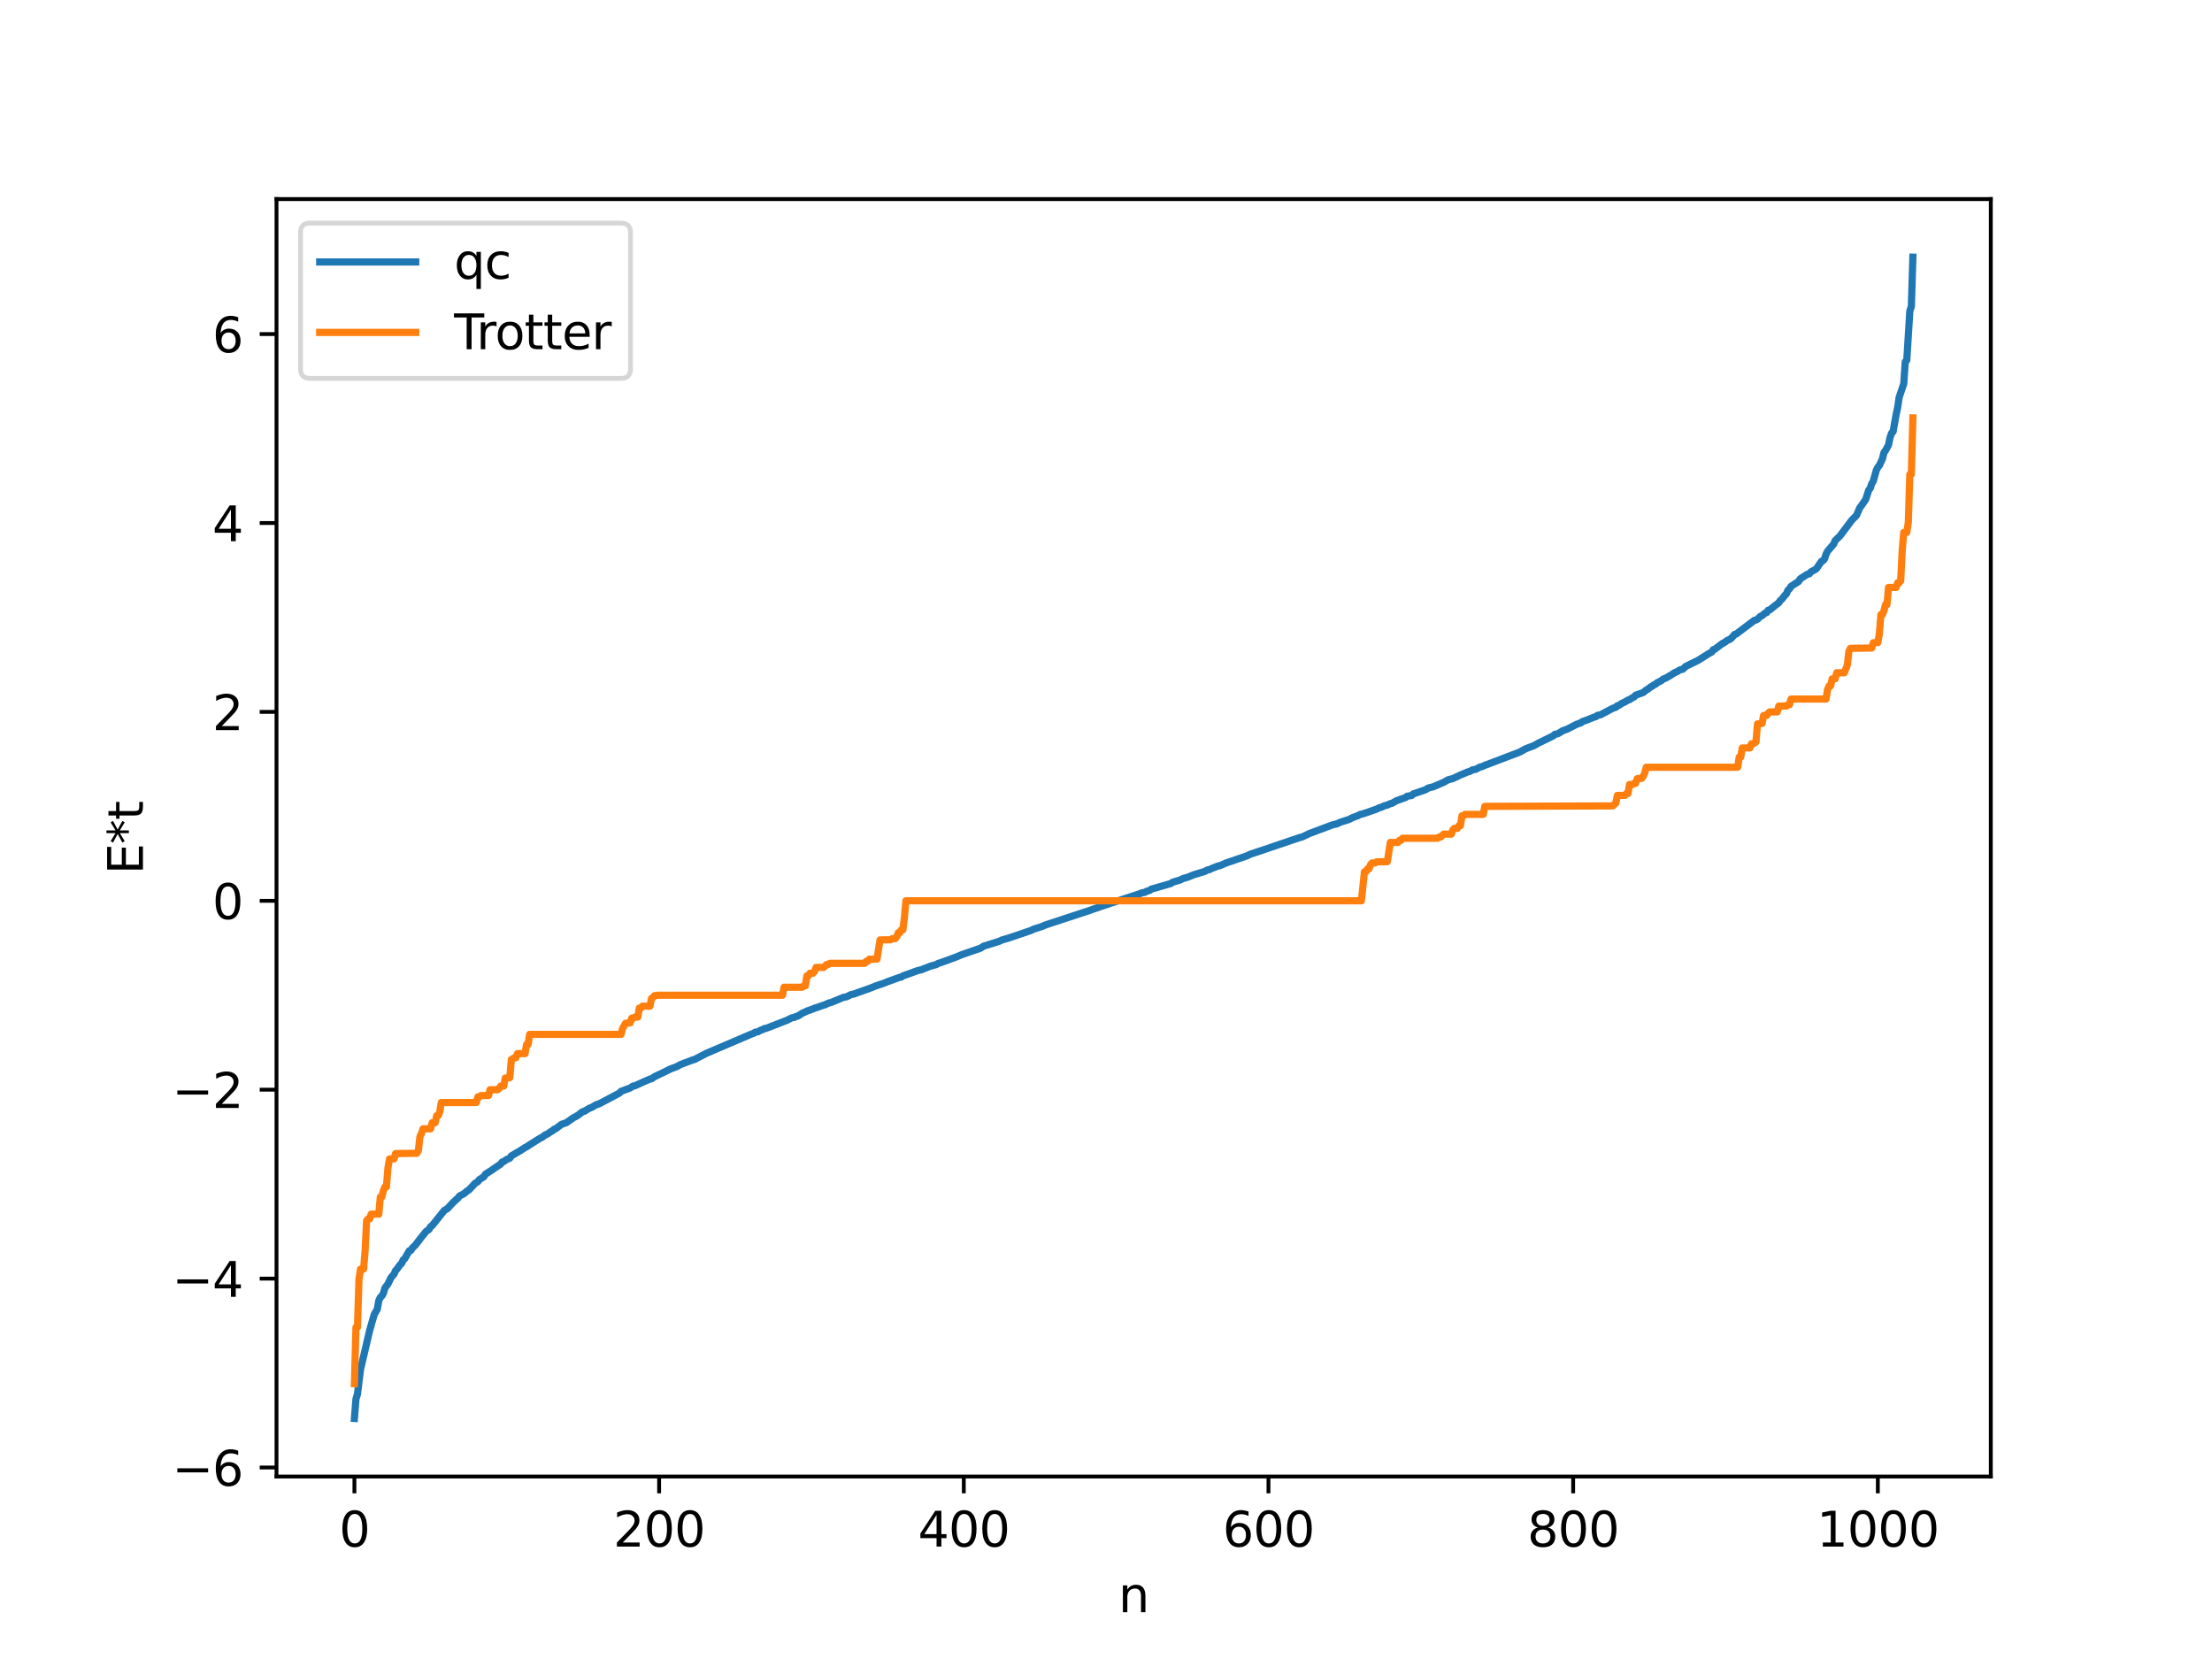 <?xml version="1.0" encoding="utf-8" standalone="no"?>
<!DOCTYPE svg PUBLIC "-//W3C//DTD SVG 1.1//EN"
  "http://www.w3.org/Graphics/SVG/1.1/DTD/svg11.dtd">
<svg xmlns:xlink="http://www.w3.org/1999/xlink" width="460.8pt" height="345.6pt" viewBox="0 0 460.8 345.6" xmlns="http://www.w3.org/2000/svg" version="1.1">
 <defs>
  <style type="text/css">*{stroke-linejoin: round; stroke-linecap: butt}</style>
 </defs>
 <g id="figure_1">
  <g id="patch_1">
   <path d="M 0 345.6 
L 460.8 345.6 
L 460.8 0 
L 0 0 
z
" style="fill: #ffffff"/>
  </g>
  <g id="axes_1">
   <g id="patch_2">
    <path d="M 57.6 307.584 
L 414.72 307.584 
L 414.72 41.472 
L 57.6 41.472 
z
" style="fill: #ffffff"/>
   </g>
   <g id="matplotlib.axis_1">
    <g id="xtick_1">
     <g id="line2d_1">
      <defs>
       <path id="m773f5aed70" d="M 0 0 
L 0 3.5 
" style="stroke: #000000; stroke-width: 0.8"/>
      </defs>
      <g>
       <use xlink:href="#m773f5aed70" x="73.833" y="307.584" style="stroke: #000000; stroke-width: 0.8"/>
      </g>
     </g>
     <g id="text_1">
      <!-- 0 -->
      <g transform="translate(70.651 322.182) scale(0.1 -0.1)">
       <defs>
        <path id="DejaVuSans-30" d="M 2034 4250 
Q 1547 4250 1301 3770 
Q 1056 3291 1056 2328 
Q 1056 1369 1301 889 
Q 1547 409 2034 409 
Q 2525 409 2770 889 
Q 3016 1369 3016 2328 
Q 3016 3291 2770 3770 
Q 2525 4250 2034 4250 
z
M 2034 4750 
Q 2819 4750 3233 4129 
Q 3647 3509 3647 2328 
Q 3647 1150 3233 529 
Q 2819 -91 2034 -91 
Q 1250 -91 836 529 
Q 422 1150 422 2328 
Q 422 3509 836 4129 
Q 1250 4750 2034 4750 
z
" transform="scale(0.016)"/>
       </defs>
       <use xlink:href="#DejaVuSans-30"/>
      </g>
     </g>
    </g>
    <g id="xtick_2">
     <g id="line2d_2">
      <g>
       <use xlink:href="#m773f5aed70" x="137.304" y="307.584" style="stroke: #000000; stroke-width: 0.8"/>
      </g>
     </g>
     <g id="text_2">
      <!-- 200 -->
      <g transform="translate(127.76 322.182) scale(0.1 -0.1)">
       <defs>
        <path id="DejaVuSans-32" d="M 1228 531 
L 3431 531 
L 3431 0 
L 469 0 
L 469 531 
Q 828 903 1448 1529 
Q 2069 2156 2228 2338 
Q 2531 2678 2651 2914 
Q 2772 3150 2772 3378 
Q 2772 3750 2511 3984 
Q 2250 4219 1831 4219 
Q 1534 4219 1204 4116 
Q 875 4013 500 3803 
L 500 4441 
Q 881 4594 1212 4672 
Q 1544 4750 1819 4750 
Q 2544 4750 2975 4387 
Q 3406 4025 3406 3419 
Q 3406 3131 3298 2873 
Q 3191 2616 2906 2266 
Q 2828 2175 2409 1742 
Q 1991 1309 1228 531 
z
" transform="scale(0.016)"/>
       </defs>
       <use xlink:href="#DejaVuSans-32"/>
       <use xlink:href="#DejaVuSans-30" x="63.623"/>
       <use xlink:href="#DejaVuSans-30" x="127.246"/>
      </g>
     </g>
    </g>
    <g id="xtick_3">
     <g id="line2d_3">
      <g>
       <use xlink:href="#m773f5aed70" x="200.775" y="307.584" style="stroke: #000000; stroke-width: 0.8"/>
      </g>
     </g>
     <g id="text_3">
      <!-- 400 -->
      <g transform="translate(191.231 322.182) scale(0.1 -0.1)">
       <defs>
        <path id="DejaVuSans-34" d="M 2419 4116 
L 825 1625 
L 2419 1625 
L 2419 4116 
z
M 2253 4666 
L 3047 4666 
L 3047 1625 
L 3713 1625 
L 3713 1100 
L 3047 1100 
L 3047 0 
L 2419 0 
L 2419 1100 
L 313 1100 
L 313 1709 
L 2253 4666 
z
" transform="scale(0.016)"/>
       </defs>
       <use xlink:href="#DejaVuSans-34"/>
       <use xlink:href="#DejaVuSans-30" x="63.623"/>
       <use xlink:href="#DejaVuSans-30" x="127.246"/>
      </g>
     </g>
    </g>
    <g id="xtick_4">
     <g id="line2d_4">
      <g>
       <use xlink:href="#m773f5aed70" x="264.246" y="307.584" style="stroke: #000000; stroke-width: 0.8"/>
      </g>
     </g>
     <g id="text_4">
      <!-- 600 -->
      <g transform="translate(254.702 322.182) scale(0.1 -0.1)">
       <defs>
        <path id="DejaVuSans-36" d="M 2113 2584 
Q 1688 2584 1439 2293 
Q 1191 2003 1191 1497 
Q 1191 994 1439 701 
Q 1688 409 2113 409 
Q 2538 409 2786 701 
Q 3034 994 3034 1497 
Q 3034 2003 2786 2293 
Q 2538 2584 2113 2584 
z
M 3366 4563 
L 3366 3988 
Q 3128 4100 2886 4159 
Q 2644 4219 2406 4219 
Q 1781 4219 1451 3797 
Q 1122 3375 1075 2522 
Q 1259 2794 1537 2939 
Q 1816 3084 2150 3084 
Q 2853 3084 3261 2657 
Q 3669 2231 3669 1497 
Q 3669 778 3244 343 
Q 2819 -91 2113 -91 
Q 1303 -91 875 529 
Q 447 1150 447 2328 
Q 447 3434 972 4092 
Q 1497 4750 2381 4750 
Q 2619 4750 2861 4703 
Q 3103 4656 3366 4563 
z
" transform="scale(0.016)"/>
       </defs>
       <use xlink:href="#DejaVuSans-36"/>
       <use xlink:href="#DejaVuSans-30" x="63.623"/>
       <use xlink:href="#DejaVuSans-30" x="127.246"/>
      </g>
     </g>
    </g>
    <g id="xtick_5">
     <g id="line2d_5">
      <g>
       <use xlink:href="#m773f5aed70" x="327.717" y="307.584" style="stroke: #000000; stroke-width: 0.8"/>
      </g>
     </g>
     <g id="text_5">
      <!-- 800 -->
      <g transform="translate(318.173 322.182) scale(0.1 -0.1)">
       <defs>
        <path id="DejaVuSans-38" d="M 2034 2216 
Q 1584 2216 1326 1975 
Q 1069 1734 1069 1313 
Q 1069 891 1326 650 
Q 1584 409 2034 409 
Q 2484 409 2743 651 
Q 3003 894 3003 1313 
Q 3003 1734 2745 1975 
Q 2488 2216 2034 2216 
z
M 1403 2484 
Q 997 2584 770 2862 
Q 544 3141 544 3541 
Q 544 4100 942 4425 
Q 1341 4750 2034 4750 
Q 2731 4750 3128 4425 
Q 3525 4100 3525 3541 
Q 3525 3141 3298 2862 
Q 3072 2584 2669 2484 
Q 3125 2378 3379 2068 
Q 3634 1759 3634 1313 
Q 3634 634 3220 271 
Q 2806 -91 2034 -91 
Q 1263 -91 848 271 
Q 434 634 434 1313 
Q 434 1759 690 2068 
Q 947 2378 1403 2484 
z
M 1172 3481 
Q 1172 3119 1398 2916 
Q 1625 2713 2034 2713 
Q 2441 2713 2670 2916 
Q 2900 3119 2900 3481 
Q 2900 3844 2670 4047 
Q 2441 4250 2034 4250 
Q 1625 4250 1398 4047 
Q 1172 3844 1172 3481 
z
" transform="scale(0.016)"/>
       </defs>
       <use xlink:href="#DejaVuSans-38"/>
       <use xlink:href="#DejaVuSans-30" x="63.623"/>
       <use xlink:href="#DejaVuSans-30" x="127.246"/>
      </g>
     </g>
    </g>
    <g id="xtick_6">
     <g id="line2d_6">
      <g>
       <use xlink:href="#m773f5aed70" x="391.188" y="307.584" style="stroke: #000000; stroke-width: 0.8"/>
      </g>
     </g>
     <g id="text_6">
      <!-- 1000 -->
      <g transform="translate(378.463 322.182) scale(0.1 -0.1)">
       <defs>
        <path id="DejaVuSans-31" d="M 794 531 
L 1825 531 
L 1825 4091 
L 703 3866 
L 703 4441 
L 1819 4666 
L 2450 4666 
L 2450 531 
L 3481 531 
L 3481 0 
L 794 0 
L 794 531 
z
" transform="scale(0.016)"/>
       </defs>
       <use xlink:href="#DejaVuSans-31"/>
       <use xlink:href="#DejaVuSans-30" x="63.623"/>
       <use xlink:href="#DejaVuSans-30" x="127.246"/>
       <use xlink:href="#DejaVuSans-30" x="190.869"/>
      </g>
     </g>
    </g>
    <g id="text_7">
     <!-- n -->
     <g transform="translate(232.991 335.861) scale(0.1 -0.1)">
      <defs>
       <path id="DejaVuSans-6e" d="M 3513 2113 
L 3513 0 
L 2938 0 
L 2938 2094 
Q 2938 2591 2744 2837 
Q 2550 3084 2163 3084 
Q 1697 3084 1428 2787 
Q 1159 2491 1159 1978 
L 1159 0 
L 581 0 
L 581 3500 
L 1159 3500 
L 1159 2956 
Q 1366 3272 1645 3428 
Q 1925 3584 2291 3584 
Q 2894 3584 3203 3211 
Q 3513 2838 3513 2113 
z
" transform="scale(0.016)"/>
      </defs>
      <use xlink:href="#DejaVuSans-6e"/>
     </g>
    </g>
   </g>
   <g id="matplotlib.axis_2">
    <g id="ytick_1">
     <g id="line2d_7">
      <defs>
       <path id="m67a8a068d9" d="M 0 0 
L -3.5 0 
" style="stroke: #000000; stroke-width: 0.8"/>
      </defs>
      <g>
       <use xlink:href="#m67a8a068d9" x="57.6" y="305.709" style="stroke: #000000; stroke-width: 0.8"/>
      </g>
     </g>
     <g id="text_8">
      <!-- −6 -->
      <g transform="translate(35.858 309.508) scale(0.1 -0.1)">
       <defs>
        <path id="DejaVuSans-2212" d="M 678 2272 
L 4684 2272 
L 4684 1741 
L 678 1741 
L 678 2272 
z
" transform="scale(0.016)"/>
       </defs>
       <use xlink:href="#DejaVuSans-2212"/>
       <use xlink:href="#DejaVuSans-36" x="83.789"/>
      </g>
     </g>
    </g>
    <g id="ytick_2">
     <g id="line2d_8">
      <g>
       <use xlink:href="#m67a8a068d9" x="57.6" y="266.357" style="stroke: #000000; stroke-width: 0.8"/>
      </g>
     </g>
     <g id="text_9">
      <!-- −4 -->
      <g transform="translate(35.858 270.156) scale(0.1 -0.1)">
       <use xlink:href="#DejaVuSans-2212"/>
       <use xlink:href="#DejaVuSans-34" x="83.789"/>
      </g>
     </g>
    </g>
    <g id="ytick_3">
     <g id="line2d_9">
      <g>
       <use xlink:href="#m67a8a068d9" x="57.6" y="227.004" style="stroke: #000000; stroke-width: 0.8"/>
      </g>
     </g>
     <g id="text_10">
      <!-- −2 -->
      <g transform="translate(35.858 230.804) scale(0.1 -0.1)">
       <use xlink:href="#DejaVuSans-2212"/>
       <use xlink:href="#DejaVuSans-32" x="83.789"/>
      </g>
     </g>
    </g>
    <g id="ytick_4">
     <g id="line2d_10">
      <g>
       <use xlink:href="#m67a8a068d9" x="57.6" y="187.652" style="stroke: #000000; stroke-width: 0.8"/>
      </g>
     </g>
     <g id="text_11">
      <!-- 0 -->
      <g transform="translate(44.237 191.451) scale(0.1 -0.1)">
       <use xlink:href="#DejaVuSans-30"/>
      </g>
     </g>
    </g>
    <g id="ytick_5">
     <g id="line2d_11">
      <g>
       <use xlink:href="#m67a8a068d9" x="57.6" y="148.3" style="stroke: #000000; stroke-width: 0.8"/>
      </g>
     </g>
     <g id="text_12">
      <!-- 2 -->
      <g transform="translate(44.237 152.099) scale(0.1 -0.1)">
       <use xlink:href="#DejaVuSans-32"/>
      </g>
     </g>
    </g>
    <g id="ytick_6">
     <g id="line2d_12">
      <g>
       <use xlink:href="#m67a8a068d9" x="57.6" y="108.948" style="stroke: #000000; stroke-width: 0.8"/>
      </g>
     </g>
     <g id="text_13">
      <!-- 4 -->
      <g transform="translate(44.237 112.747) scale(0.1 -0.1)">
       <use xlink:href="#DejaVuSans-34"/>
      </g>
     </g>
    </g>
    <g id="ytick_7">
     <g id="line2d_13">
      <g>
       <use xlink:href="#m67a8a068d9" x="57.6" y="69.595" style="stroke: #000000; stroke-width: 0.8"/>
      </g>
     </g>
     <g id="text_14">
      <!-- 6 -->
      <g transform="translate(44.237 73.394) scale(0.1 -0.1)">
       <use xlink:href="#DejaVuSans-36"/>
      </g>
     </g>
    </g>
    <g id="text_15">
     <!-- E*t -->
     <g transform="translate(29.778 182.148) rotate(-90) scale(0.1 -0.1)">
      <defs>
       <path id="DejaVuSans-45" d="M 628 4666 
L 3578 4666 
L 3578 4134 
L 1259 4134 
L 1259 2753 
L 3481 2753 
L 3481 2222 
L 1259 2222 
L 1259 531 
L 3634 531 
L 3634 0 
L 628 0 
L 628 4666 
z
" transform="scale(0.016)"/>
       <path id="DejaVuSans-2a" d="M 3009 3897 
L 1888 3291 
L 3009 2681 
L 2828 2375 
L 1778 3009 
L 1778 1831 
L 1422 1831 
L 1422 3009 
L 372 2375 
L 191 2681 
L 1313 3291 
L 191 3897 
L 372 4206 
L 1422 3572 
L 1422 4750 
L 1778 4750 
L 1778 3572 
L 2828 4206 
L 3009 3897 
z
" transform="scale(0.016)"/>
       <path id="DejaVuSans-74" d="M 1172 4494 
L 1172 3500 
L 2356 3500 
L 2356 3053 
L 1172 3053 
L 1172 1153 
Q 1172 725 1289 603 
Q 1406 481 1766 481 
L 2356 481 
L 2356 0 
L 1766 0 
Q 1100 0 847 248 
Q 594 497 594 1153 
L 594 3053 
L 172 3053 
L 172 3500 
L 594 3500 
L 594 4494 
L 1172 4494 
z
" transform="scale(0.016)"/>
      </defs>
      <use xlink:href="#DejaVuSans-45"/>
      <use xlink:href="#DejaVuSans-2a" x="63.184"/>
      <use xlink:href="#DejaVuSans-74" x="113.184"/>
     </g>
    </g>
   </g>
   <g id="line2d_14">
    <path d="M 73.833 295.488 
L 74.15 291.448 
L 74.467 290.421 
L 75.102 285.286 
L 77.006 277.157 
L 77.958 273.825 
L 78.593 272.745 
L 78.91 270.949 
L 79.228 270.259 
L 79.545 269.976 
L 79.862 269.418 
L 80.18 268.333 
L 80.815 267.474 
L 81.449 266.16 
L 82.084 265.427 
L 82.401 264.687 
L 82.719 264.354 
L 83.353 263.471 
L 83.671 263.187 
L 83.988 262.468 
L 84.305 262.222 
L 85.258 260.571 
L 85.575 260.502 
L 85.892 259.994 
L 86.527 259.382 
L 87.479 258.136 
L 88.748 256.545 
L 89.383 256.102 
L 89.7 255.52 
L 90.018 255.327 
L 92.557 252.152 
L 93.191 251.792 
L 94.461 250.423 
L 95.413 249.572 
L 95.73 249.146 
L 96.682 248.643 
L 97.317 248.09 
L 97.634 247.927 
L 98.586 246.934 
L 98.904 246.551 
L 99.539 246.172 
L 99.856 245.73 
L 100.808 245.136 
L 101.125 244.605 
L 102.395 243.797 
L 103.029 243.348 
L 104.299 242.495 
L 104.616 242.062 
L 104.934 241.973 
L 105.568 241.531 
L 106.203 241.265 
L 106.52 240.792 
L 108.424 239.68 
L 109.377 239.05 
L 109.694 238.909 
L 110.329 238.481 
L 112.55 237.089 
L 112.867 236.966 
L 113.502 236.477 
L 114.137 236.175 
L 114.772 235.714 
L 115.089 235.581 
L 115.406 235.247 
L 115.724 235.168 
L 116.993 234.212 
L 117.945 233.898 
L 119.532 232.792 
L 119.849 232.662 
L 120.484 232.271 
L 121.119 231.764 
L 121.436 231.559 
L 121.753 231.495 
L 122.705 230.906 
L 123.34 230.648 
L 124.292 230.081 
L 124.61 230.038 
L 125.244 229.721 
L 129.053 227.698 
L 129.37 227.346 
L 131.274 226.644 
L 131.909 226.223 
L 132.226 226.209 
L 134.13 225.34 
L 134.765 225.068 
L 135.4 224.79 
L 135.717 224.738 
L 136.352 224.29 
L 138.256 223.392 
L 139.525 222.753 
L 141.112 222.135 
L 141.747 221.768 
L 144.286 220.807 
L 144.603 220.746 
L 147.142 219.428 
L 148.729 218.749 
L 156.662 215.362 
L 156.98 215.276 
L 157.297 215.036 
L 157.932 214.931 
L 158.567 214.552 
L 158.884 214.499 
L 159.201 214.273 
L 159.519 214.249 
L 161.105 213.645 
L 163.962 212.531 
L 164.914 212.043 
L 165.548 211.919 
L 165.866 211.731 
L 166.183 211.688 
L 167.135 211.066 
L 168.405 210.501 
L 168.722 210.442 
L 169.039 210.253 
L 169.357 210.201 
L 169.674 210.026 
L 170.309 209.842 
L 171.261 209.492 
L 171.896 209.297 
L 172.53 208.994 
L 173.165 208.819 
L 175.704 207.765 
L 176.339 207.655 
L 177.291 207.192 
L 177.925 207.062 
L 178.56 206.818 
L 179.829 206.374 
L 181.416 205.802 
L 182.368 205.414 
L 184.272 204.77 
L 184.907 204.499 
L 187.446 203.582 
L 187.763 203.54 
L 188.081 203.301 
L 188.715 203.08 
L 191.254 202.158 
L 191.889 202.033 
L 192.524 201.781 
L 193.793 201.279 
L 195.062 200.932 
L 195.38 200.722 
L 196.332 200.407 
L 198.236 199.71 
L 198.871 199.485 
L 200.458 198.835 
L 204.266 197.523 
L 204.9 197.102 
L 208.074 196.119 
L 208.709 195.827 
L 210.296 195.354 
L 214.739 193.845 
L 215.373 193.535 
L 216.96 193.04 
L 217.912 192.646 
L 227.115 189.619 
L 227.75 189.385 
L 231.876 187.987 
L 237.271 186.237 
L 237.905 185.979 
L 238.54 185.882 
L 238.858 185.671 
L 239.492 185.497 
L 239.81 185.233 
L 243.935 184.046 
L 244.253 183.788 
L 245.839 183.316 
L 246.474 183.009 
L 247.426 182.738 
L 248.696 182.218 
L 250.917 181.558 
L 251.552 181.21 
L 251.869 181.19 
L 252.504 180.884 
L 253.773 180.39 
L 254.091 180.352 
L 255.36 179.798 
L 259.803 178.277 
L 260.438 177.957 
L 262.342 177.325 
L 270.91 174.425 
L 271.228 174.369 
L 272.815 173.619 
L 277.575 171.836 
L 278.21 171.684 
L 278.527 171.617 
L 279.162 171.302 
L 281.066 170.694 
L 281.7 170.354 
L 282.97 169.883 
L 283.287 169.68 
L 283.922 169.534 
L 284.874 169.214 
L 286.778 168.552 
L 287.413 168.231 
L 287.73 168.183 
L 288.365 167.871 
L 289 167.711 
L 289.634 167.41 
L 289.952 167.359 
L 290.904 166.812 
L 292.173 166.357 
L 292.808 166.137 
L 293.125 165.875 
L 294.077 165.715 
L 294.395 165.394 
L 296.934 164.529 
L 297.568 164.147 
L 298.52 163.917 
L 299.79 163.38 
L 300.742 162.964 
L 301.694 162.435 
L 302.646 162.201 
L 304.233 161.444 
L 305.82 160.785 
L 306.137 160.724 
L 306.772 160.365 
L 307.406 160.271 
L 308.358 159.756 
L 308.676 159.735 
L 309.31 159.437 
L 316.61 156.663 
L 317.244 156.307 
L 317.879 155.956 
L 319.466 155.366 
L 320.418 154.837 
L 323.591 153.281 
L 323.909 152.965 
L 324.543 152.85 
L 325.496 152.249 
L 326.448 151.904 
L 327.082 151.589 
L 328.352 150.922 
L 328.986 150.682 
L 329.304 150.608 
L 329.621 150.321 
L 330.573 149.998 
L 331.208 149.745 
L 332.16 149.359 
L 332.477 149.283 
L 332.795 149.018 
L 333.429 148.902 
L 335.968 147.549 
L 336.603 147.344 
L 336.92 147.026 
L 337.238 146.944 
L 337.872 146.52 
L 338.507 146.223 
L 339.142 145.844 
L 339.459 145.752 
L 340.094 145.332 
L 340.411 145.19 
L 340.729 144.827 
L 342.315 144.261 
L 342.95 143.735 
L 343.267 143.577 
L 343.902 143.065 
L 344.22 142.931 
L 344.537 142.667 
L 344.854 142.559 
L 345.172 142.256 
L 346.124 141.768 
L 346.441 141.481 
L 347.076 141.223 
L 348.028 140.666 
L 348.98 140.068 
L 349.297 139.947 
L 349.932 139.566 
L 350.567 139.397 
L 351.201 138.801 
L 353.74 137.567 
L 355.962 136.157 
L 356.596 135.818 
L 356.914 135.327 
L 357.231 135.244 
L 358.818 134.042 
L 359.135 133.913 
L 359.77 133.447 
L 360.405 133.159 
L 360.722 132.893 
L 361.357 132.162 
L 361.674 132.085 
L 365.482 129.216 
L 365.8 129.162 
L 366.117 128.995 
L 366.752 128.371 
L 367.069 128.261 
L 367.704 127.708 
L 368.021 127.619 
L 368.339 127.12 
L 368.656 127.061 
L 369.925 126.041 
L 370.56 125.558 
L 370.877 125.076 
L 371.195 124.813 
L 371.829 124.009 
L 372.147 123.7 
L 372.464 122.936 
L 372.781 122.687 
L 373.099 122.16 
L 373.734 121.734 
L 374.686 121.13 
L 375.003 120.594 
L 376.272 119.773 
L 376.59 119.595 
L 376.907 119.545 
L 377.224 119.136 
L 378.177 118.636 
L 378.494 118.331 
L 379.446 116.933 
L 379.763 116.799 
L 380.081 116.447 
L 380.398 115.453 
L 380.715 114.829 
L 381.985 113.351 
L 382.302 112.6 
L 383.254 111.702 
L 385.793 108.323 
L 386.745 107.363 
L 387.38 105.875 
L 388.649 104.07 
L 389.284 102.113 
L 389.601 101.727 
L 389.919 100.766 
L 390.236 100.232 
L 390.871 97.961 
L 391.188 97.323 
L 391.505 96.971 
L 392.14 95.595 
L 392.458 94.275 
L 392.775 93.864 
L 393.41 92.707 
L 393.727 91.153 
L 394.044 90.251 
L 394.362 89.916 
L 394.996 86.375 
L 395.314 84.899 
L 395.631 82.765 
L 396.583 79.95 
L 396.9 75.356 
L 397.218 75.052 
L 397.853 64.797 
L 398.17 63.829 
L 398.487 53.568 
L 398.487 53.568 
" clip-path="url(#pb7c32c3390)" style="fill: none; stroke: #1f77b4; stroke-width: 1.5; stroke-linecap: square"/>
   </g>
   <g id="line2d_15">
    <path d="M 73.833 288.244 
L 74.15 276.506 
L 74.467 276.506 
L 74.785 266.473 
L 75.102 264.389 
L 75.737 264.389 
L 76.054 260.634 
L 76.372 254.297 
L 76.689 253.908 
L 77.006 253.908 
L 77.324 252.927 
L 78.91 252.927 
L 79.228 249.352 
L 79.545 249.352 
L 79.862 248.058 
L 80.18 247.258 
L 80.497 247.258 
L 80.815 243.304 
L 81.132 241.443 
L 82.084 241.411 
L 82.401 240.31 
L 86.844 240.247 
L 87.162 239.644 
L 87.479 236.78 
L 87.796 236.146 
L 88.114 235.154 
L 89.7 235.154 
L 90.018 233.887 
L 90.653 233.887 
L 90.97 232.415 
L 91.287 232.415 
L 91.605 231.648 
L 91.922 229.676 
L 99.221 229.676 
L 99.539 228.501 
L 99.856 228.501 
L 100.173 228.223 
L 101.76 228.223 
L 102.077 227.004 
L 103.664 227.004 
L 103.981 226.73 
L 104.299 226.255 
L 104.934 226.255 
L 105.251 224.584 
L 106.203 224.5 
L 106.52 220.729 
L 107.155 220.357 
L 107.472 220.357 
L 107.79 219.489 
L 109.377 219.489 
L 109.694 217.583 
L 110.011 217.583 
L 110.329 215.478 
L 129.37 215.478 
L 129.687 214.282 
L 130.322 213.157 
L 131.274 213.085 
L 131.591 212.107 
L 131.909 212.107 
L 132.226 211.883 
L 132.861 211.883 
L 133.178 210 
L 133.496 210 
L 133.813 209.605 
L 135.4 209.605 
L 135.717 207.999 
L 136.034 207.782 
L 136.352 207.42 
L 136.986 207.328 
L 163.01 207.328 
L 163.327 205.661 
L 167.135 205.661 
L 167.453 205.356 
L 167.77 205.356 
L 168.087 203.293 
L 168.405 203.293 
L 168.722 202.742 
L 169.357 202.742 
L 169.674 202.387 
L 169.991 201.536 
L 171.578 201.536 
L 172.213 200.935 
L 172.53 200.935 
L 172.848 200.681 
L 180.147 200.681 
L 180.464 200.242 
L 180.781 200.242 
L 181.099 199.812 
L 182.686 199.812 
L 183.32 195.802 
L 185.542 195.766 
L 185.859 195.533 
L 186.494 195.533 
L 186.811 195.181 
L 187.129 194.3 
L 187.446 194.3 
L 187.763 193.702 
L 188.081 193.702 
L 188.398 191.208 
L 188.715 187.652 
L 283.605 187.652 
L 284.239 181.602 
L 284.557 181.602 
L 284.874 181.005 
L 285.191 181.005 
L 285.509 180.123 
L 285.826 179.771 
L 286.461 179.771 
L 286.778 179.538 
L 289 179.502 
L 289.634 175.492 
L 291.221 175.492 
L 291.539 175.062 
L 291.856 175.062 
L 292.173 174.623 
L 299.472 174.623 
L 299.79 174.369 
L 300.107 174.369 
L 300.742 173.769 
L 302.329 173.769 
L 302.646 172.917 
L 302.963 172.562 
L 303.598 172.562 
L 303.915 172.011 
L 304.233 172.011 
L 304.55 169.948 
L 304.867 169.948 
L 305.185 169.643 
L 308.993 169.643 
L 309.31 167.976 
L 335.968 167.884 
L 336.603 167.305 
L 336.92 165.699 
L 338.507 165.699 
L 338.824 165.304 
L 339.142 165.304 
L 339.459 163.421 
L 340.094 163.421 
L 340.411 163.197 
L 340.729 163.197 
L 341.046 162.219 
L 341.681 162.147 
L 341.998 162.147 
L 342.315 161.712 
L 342.633 161.022 
L 342.95 159.826 
L 361.991 159.826 
L 362.309 157.721 
L 362.626 157.721 
L 362.943 155.815 
L 364.53 155.815 
L 364.848 154.947 
L 365.165 154.947 
L 365.8 154.575 
L 366.117 150.804 
L 367.069 150.72 
L 367.386 149.05 
L 368.021 149.05 
L 368.339 148.575 
L 368.656 148.3 
L 370.243 148.3 
L 370.56 147.082 
L 372.147 147.082 
L 372.464 146.804 
L 372.781 146.804 
L 373.099 145.628 
L 380.398 145.628 
L 380.715 143.656 
L 381.033 142.889 
L 381.35 142.889 
L 381.667 141.417 
L 382.302 141.417 
L 382.62 140.15 
L 384.206 140.15 
L 384.841 138.525 
L 385.158 135.66 
L 385.476 135.057 
L 389.919 134.994 
L 390.236 133.893 
L 391.188 133.861 
L 391.505 132 
L 391.823 128.046 
L 392.14 128.046 
L 392.458 127.246 
L 392.775 125.952 
L 393.092 125.952 
L 393.41 122.377 
L 394.996 122.377 
L 395.314 121.396 
L 395.631 121.396 
L 395.948 121.007 
L 396.266 114.67 
L 396.583 110.915 
L 397.218 110.915 
L 397.535 108.831 
L 397.853 98.798 
L 398.17 98.798 
L 398.487 87.06 
L 398.487 87.06 
" clip-path="url(#pb7c32c3390)" style="fill: none; stroke: #ff7f0e; stroke-width: 1.5; stroke-linecap: square"/>
   </g>
   <g id="patch_3">
    <path d="M 57.6 307.584 
L 57.6 41.472 
" style="fill: none; stroke: #000000; stroke-width: 0.8; stroke-linejoin: miter; stroke-linecap: square"/>
   </g>
   <g id="patch_4">
    <path d="M 414.72 307.584 
L 414.72 41.472 
" style="fill: none; stroke: #000000; stroke-width: 0.8; stroke-linejoin: miter; stroke-linecap: square"/>
   </g>
   <g id="patch_5">
    <path d="M 57.6 307.584 
L 414.72 307.584 
" style="fill: none; stroke: #000000; stroke-width: 0.8; stroke-linejoin: miter; stroke-linecap: square"/>
   </g>
   <g id="patch_6">
    <path d="M 57.6 41.472 
L 414.72 41.472 
" style="fill: none; stroke: #000000; stroke-width: 0.8; stroke-linejoin: miter; stroke-linecap: square"/>
   </g>
   <g id="legend_1">
    <g id="patch_7">
     <path d="M 64.6 78.828 
L 129.342 78.828 
Q 131.342 78.828 131.342 76.828 
L 131.342 48.472 
Q 131.342 46.472 129.342 46.472 
L 64.6 46.472 
Q 62.6 46.472 62.6 48.472 
L 62.6 76.828 
Q 62.6 78.828 64.6 78.828 
z
" style="fill: #ffffff; opacity: 0.8; stroke: #cccccc; stroke-linejoin: miter"/>
    </g>
    <g id="line2d_16">
     <path d="M 66.6 54.57 
L 76.6 54.57 
L 86.6 54.57 
" style="fill: none; stroke: #1f77b4; stroke-width: 1.5; stroke-linecap: square"/>
    </g>
    <g id="text_16">
     <!-- qc -->
     <g transform="translate(94.6 58.07) scale(0.1 -0.1)">
      <defs>
       <path id="DejaVuSans-71" d="M 947 1747 
Q 947 1113 1208 752 
Q 1469 391 1925 391 
Q 2381 391 2643 752 
Q 2906 1113 2906 1747 
Q 2906 2381 2643 2742 
Q 2381 3103 1925 3103 
Q 1469 3103 1208 2742 
Q 947 2381 947 1747 
z
M 2906 525 
Q 2725 213 2448 61 
Q 2172 -91 1784 -91 
Q 1150 -91 751 415 
Q 353 922 353 1747 
Q 353 2572 751 3078 
Q 1150 3584 1784 3584 
Q 2172 3584 2448 3432 
Q 2725 3281 2906 2969 
L 2906 3500 
L 3481 3500 
L 3481 -1331 
L 2906 -1331 
L 2906 525 
z
" transform="scale(0.016)"/>
       <path id="DejaVuSans-63" d="M 3122 3366 
L 3122 2828 
Q 2878 2963 2633 3030 
Q 2388 3097 2138 3097 
Q 1578 3097 1268 2742 
Q 959 2388 959 1747 
Q 959 1106 1268 751 
Q 1578 397 2138 397 
Q 2388 397 2633 464 
Q 2878 531 3122 666 
L 3122 134 
Q 2881 22 2623 -34 
Q 2366 -91 2075 -91 
Q 1284 -91 818 406 
Q 353 903 353 1747 
Q 353 2603 823 3093 
Q 1294 3584 2113 3584 
Q 2378 3584 2631 3529 
Q 2884 3475 3122 3366 
z
" transform="scale(0.016)"/>
      </defs>
      <use xlink:href="#DejaVuSans-71"/>
      <use xlink:href="#DejaVuSans-63" x="63.477"/>
     </g>
    </g>
    <g id="line2d_17">
     <path d="M 66.6 69.249 
L 76.6 69.249 
L 86.6 69.249 
" style="fill: none; stroke: #ff7f0e; stroke-width: 1.5; stroke-linecap: square"/>
    </g>
    <g id="text_17">
     <!-- Trotter -->
     <g transform="translate(94.6 72.749) scale(0.1 -0.1)">
      <defs>
       <path id="DejaVuSans-54" d="M -19 4666 
L 3928 4666 
L 3928 4134 
L 2272 4134 
L 2272 0 
L 1638 0 
L 1638 4134 
L -19 4134 
L -19 4666 
z
" transform="scale(0.016)"/>
       <path id="DejaVuSans-72" d="M 2631 2963 
Q 2534 3019 2420 3045 
Q 2306 3072 2169 3072 
Q 1681 3072 1420 2755 
Q 1159 2438 1159 1844 
L 1159 0 
L 581 0 
L 581 3500 
L 1159 3500 
L 1159 2956 
Q 1341 3275 1631 3429 
Q 1922 3584 2338 3584 
Q 2397 3584 2469 3576 
Q 2541 3569 2628 3553 
L 2631 2963 
z
" transform="scale(0.016)"/>
       <path id="DejaVuSans-6f" d="M 1959 3097 
Q 1497 3097 1228 2736 
Q 959 2375 959 1747 
Q 959 1119 1226 758 
Q 1494 397 1959 397 
Q 2419 397 2687 759 
Q 2956 1122 2956 1747 
Q 2956 2369 2687 2733 
Q 2419 3097 1959 3097 
z
M 1959 3584 
Q 2709 3584 3137 3096 
Q 3566 2609 3566 1747 
Q 3566 888 3137 398 
Q 2709 -91 1959 -91 
Q 1206 -91 779 398 
Q 353 888 353 1747 
Q 353 2609 779 3096 
Q 1206 3584 1959 3584 
z
" transform="scale(0.016)"/>
       <path id="DejaVuSans-65" d="M 3597 1894 
L 3597 1613 
L 953 1613 
Q 991 1019 1311 708 
Q 1631 397 2203 397 
Q 2534 397 2845 478 
Q 3156 559 3463 722 
L 3463 178 
Q 3153 47 2828 -22 
Q 2503 -91 2169 -91 
Q 1331 -91 842 396 
Q 353 884 353 1716 
Q 353 2575 817 3079 
Q 1281 3584 2069 3584 
Q 2775 3584 3186 3129 
Q 3597 2675 3597 1894 
z
M 3022 2063 
Q 3016 2534 2758 2815 
Q 2500 3097 2075 3097 
Q 1594 3097 1305 2825 
Q 1016 2553 972 2059 
L 3022 2063 
z
" transform="scale(0.016)"/>
      </defs>
      <use xlink:href="#DejaVuSans-54"/>
      <use xlink:href="#DejaVuSans-72" x="46.334"/>
      <use xlink:href="#DejaVuSans-6f" x="85.197"/>
      <use xlink:href="#DejaVuSans-74" x="146.379"/>
      <use xlink:href="#DejaVuSans-74" x="185.588"/>
      <use xlink:href="#DejaVuSans-65" x="224.797"/>
      <use xlink:href="#DejaVuSans-72" x="286.32"/>
     </g>
    </g>
   </g>
  </g>
 </g>
 <defs>
  <clipPath id="pb7c32c3390">
   <rect x="57.6" y="41.472" width="357.12" height="266.112"/>
  </clipPath>
 </defs>
</svg>
